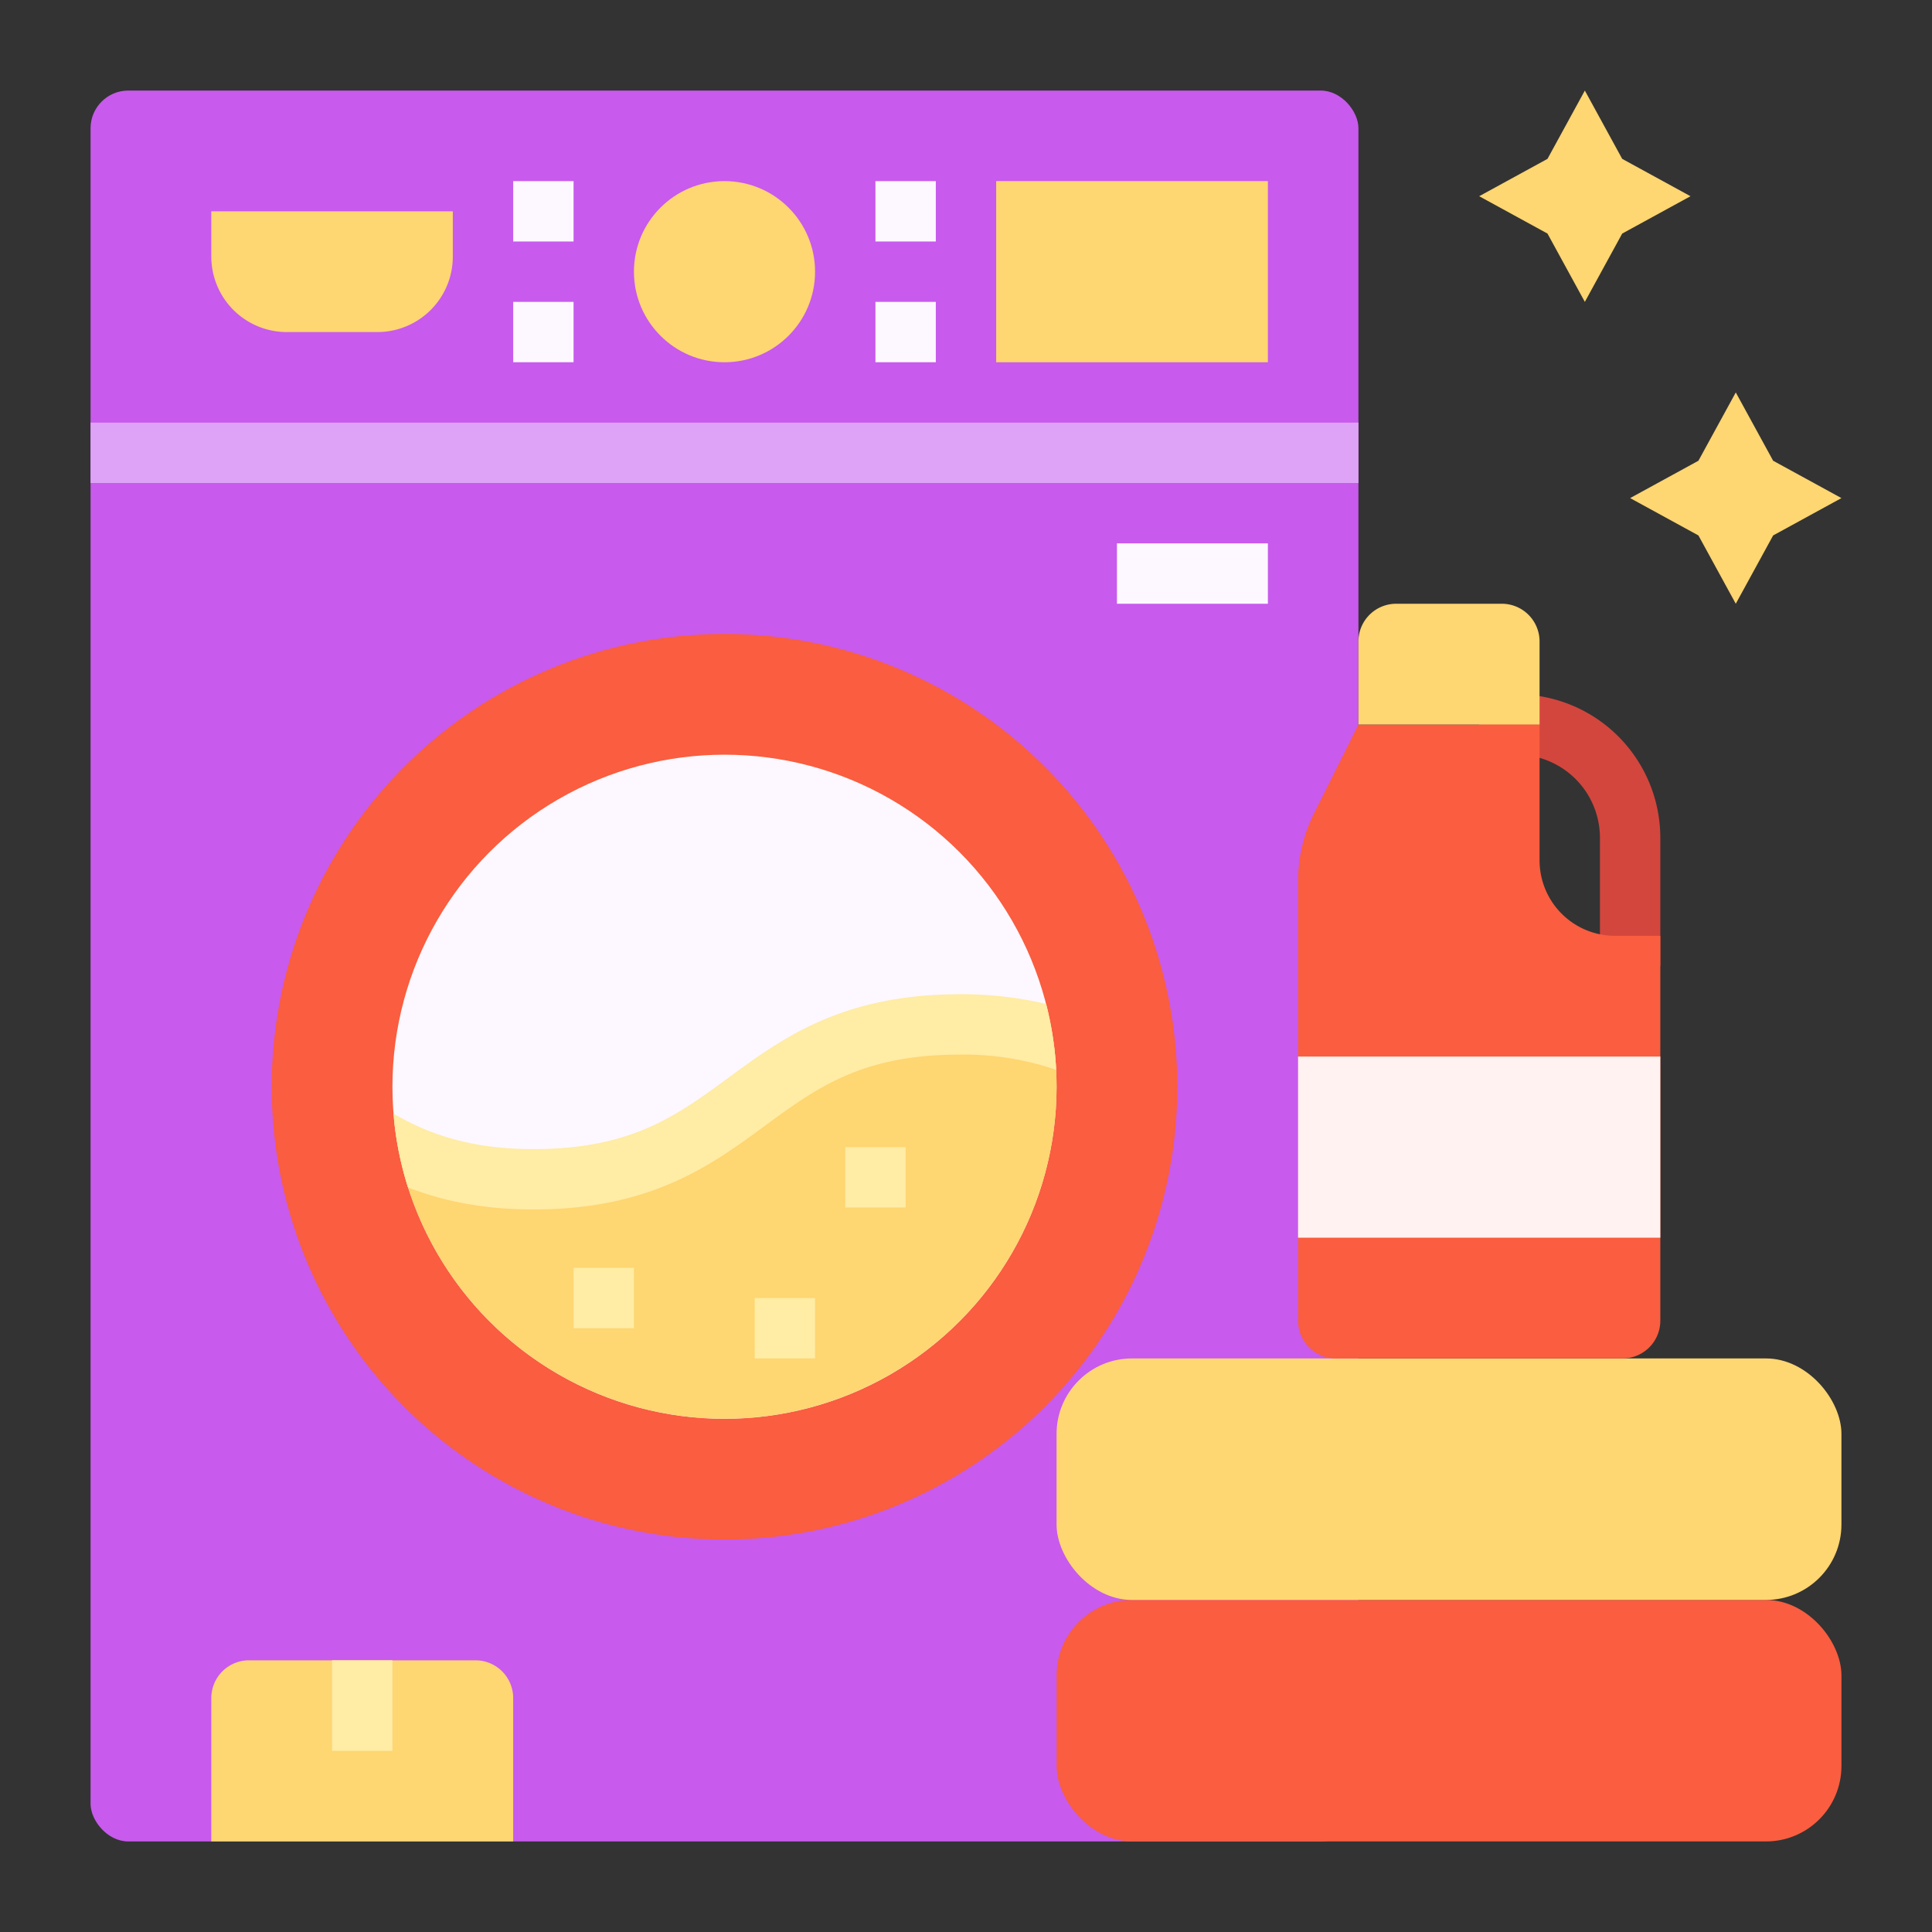<svg id="Flat" height="512" viewBox="0 0 512 512" width="512" xmlns="http://www.w3.org/2000/svg"><rect x="0" y="0" width="512" height="512" fill="#333333" stroke="none"/><g><g><rect fill="#c85aed" height="464" rx="10" width="336" x="24" y="24"/><circle cx="192" cy="288" fill="#fa5d3f" r="120"/><circle cx="192" cy="288" fill="#fdf8ff" r="88"/><path d="m66 440h60a10 10 0 0 1 10 10v38a0 0 0 0 1 0 0h-80a0 0 0 0 1 0 0v-38a10 10 0 0 1 10-10z" fill="#fed672"/><path d="m24 112h336v16h-336z" fill="#dea3f7"/><circle cx="192" cy="72" fill="#fed672" r="24"/><g fill="#fdf8ff"><path d="m136 80h16v16h-16z"/><path d="m136 48h16v16h-16z"/><path d="m232 80h16v16h-16z"/><path d="m232 48h16v16h-16z"/></g><path d="m264 48h72v48h-72z" fill="#fed672"/><path d="m56 56h64a0 0 0 0 1 0 0v12a20 20 0 0 1 -20 20h-24a20 20 0 0 1 -20-20v-12a0 0 0 0 1 0 0z" fill="#fed672"/><path d="m88 440h16v24h-16z" fill="#ffeca5"/><path d="m296 144h40v16h-40z" fill="#fdf8ff"/><path d="m250.459 271.486c-50.665.515-50.258 40.513-100.923 41.028-21.502.218-33.951-6.861-45.032-15.043a88.008 88.008 0 1 0 174.796-20.625c-7.69-3.338-16.86-5.482-28.841-5.36z" fill="#fed672"/><path d="m253.159 263.487c-30.387.281-46.147 11.854-60.051 22.065-13.684 10.049-25.502 18.729-50.727 18.962-17.707.166-28.976-4.107-38.097-9.389a87.621 87.621 0 0 0 3.829 19.543c8.978 3.511 19.685 5.851 33.304 5.851.368 0 .74-.002 1.113-.005 30.387-.281 46.145-11.854 60.049-22.065 13.685-10.05 25.503-18.729 50.728-18.962a76.293 76.293 0 0 1 26.58 4.027 87.9 87.9 0 0 0 -2.647-17.461 97.57 97.57 0 0 0 -24.082-2.565z" fill="#ffeca5"/><path d="m224 304h16v16h-16z" fill="#ffeca5"/><path d="m200 344h16v16h-16z" fill="#ffeca5"/><path d="m152 336h16v16h-16z" fill="#ffeca5"/></g><rect fill="#fa5d3f" height="64" rx="20" width="208" x="280" y="424"/><rect fill="#fed672" height="64" rx="20" width="208" x="280" y="360"/><g><path d="m440 256h-16v-34a22.025 22.025 0 0 0 -22-22h-10v-16h10a38.043 38.043 0 0 1 38 38z" fill="#d3463d"/><path d="m360 192-11.777 23.554a40 40 0 0 0 -4.223 17.889v116.557a10 10 0 0 0 10 10h76a10 10 0 0 0 10-10v-102h-12a20 20 0 0 1 -20-20v-36z" fill="#fa5d3f"/><path d="m370 160h28a10 10 0 0 1 10 10v22a0 0 0 0 1 0 0h-48a0 0 0 0 1 0 0v-22a10 10 0 0 1 10-10z" fill="#fed672"/><path d="m344 280h96v48h-96z" fill="#fff2f0"/></g><g fill="#fed672"><path d="m420 24-9.899 18.101-18.101 9.899 18.101 9.899 9.899 18.101 9.899-18.101 18.101-9.899-18.101-9.899z"/><path d="m460 104-9.899 18.101-18.101 9.899 18.101 9.899 9.899 18.101 9.899-18.101 18.101-9.899-18.101-9.899z"/></g></g></svg>